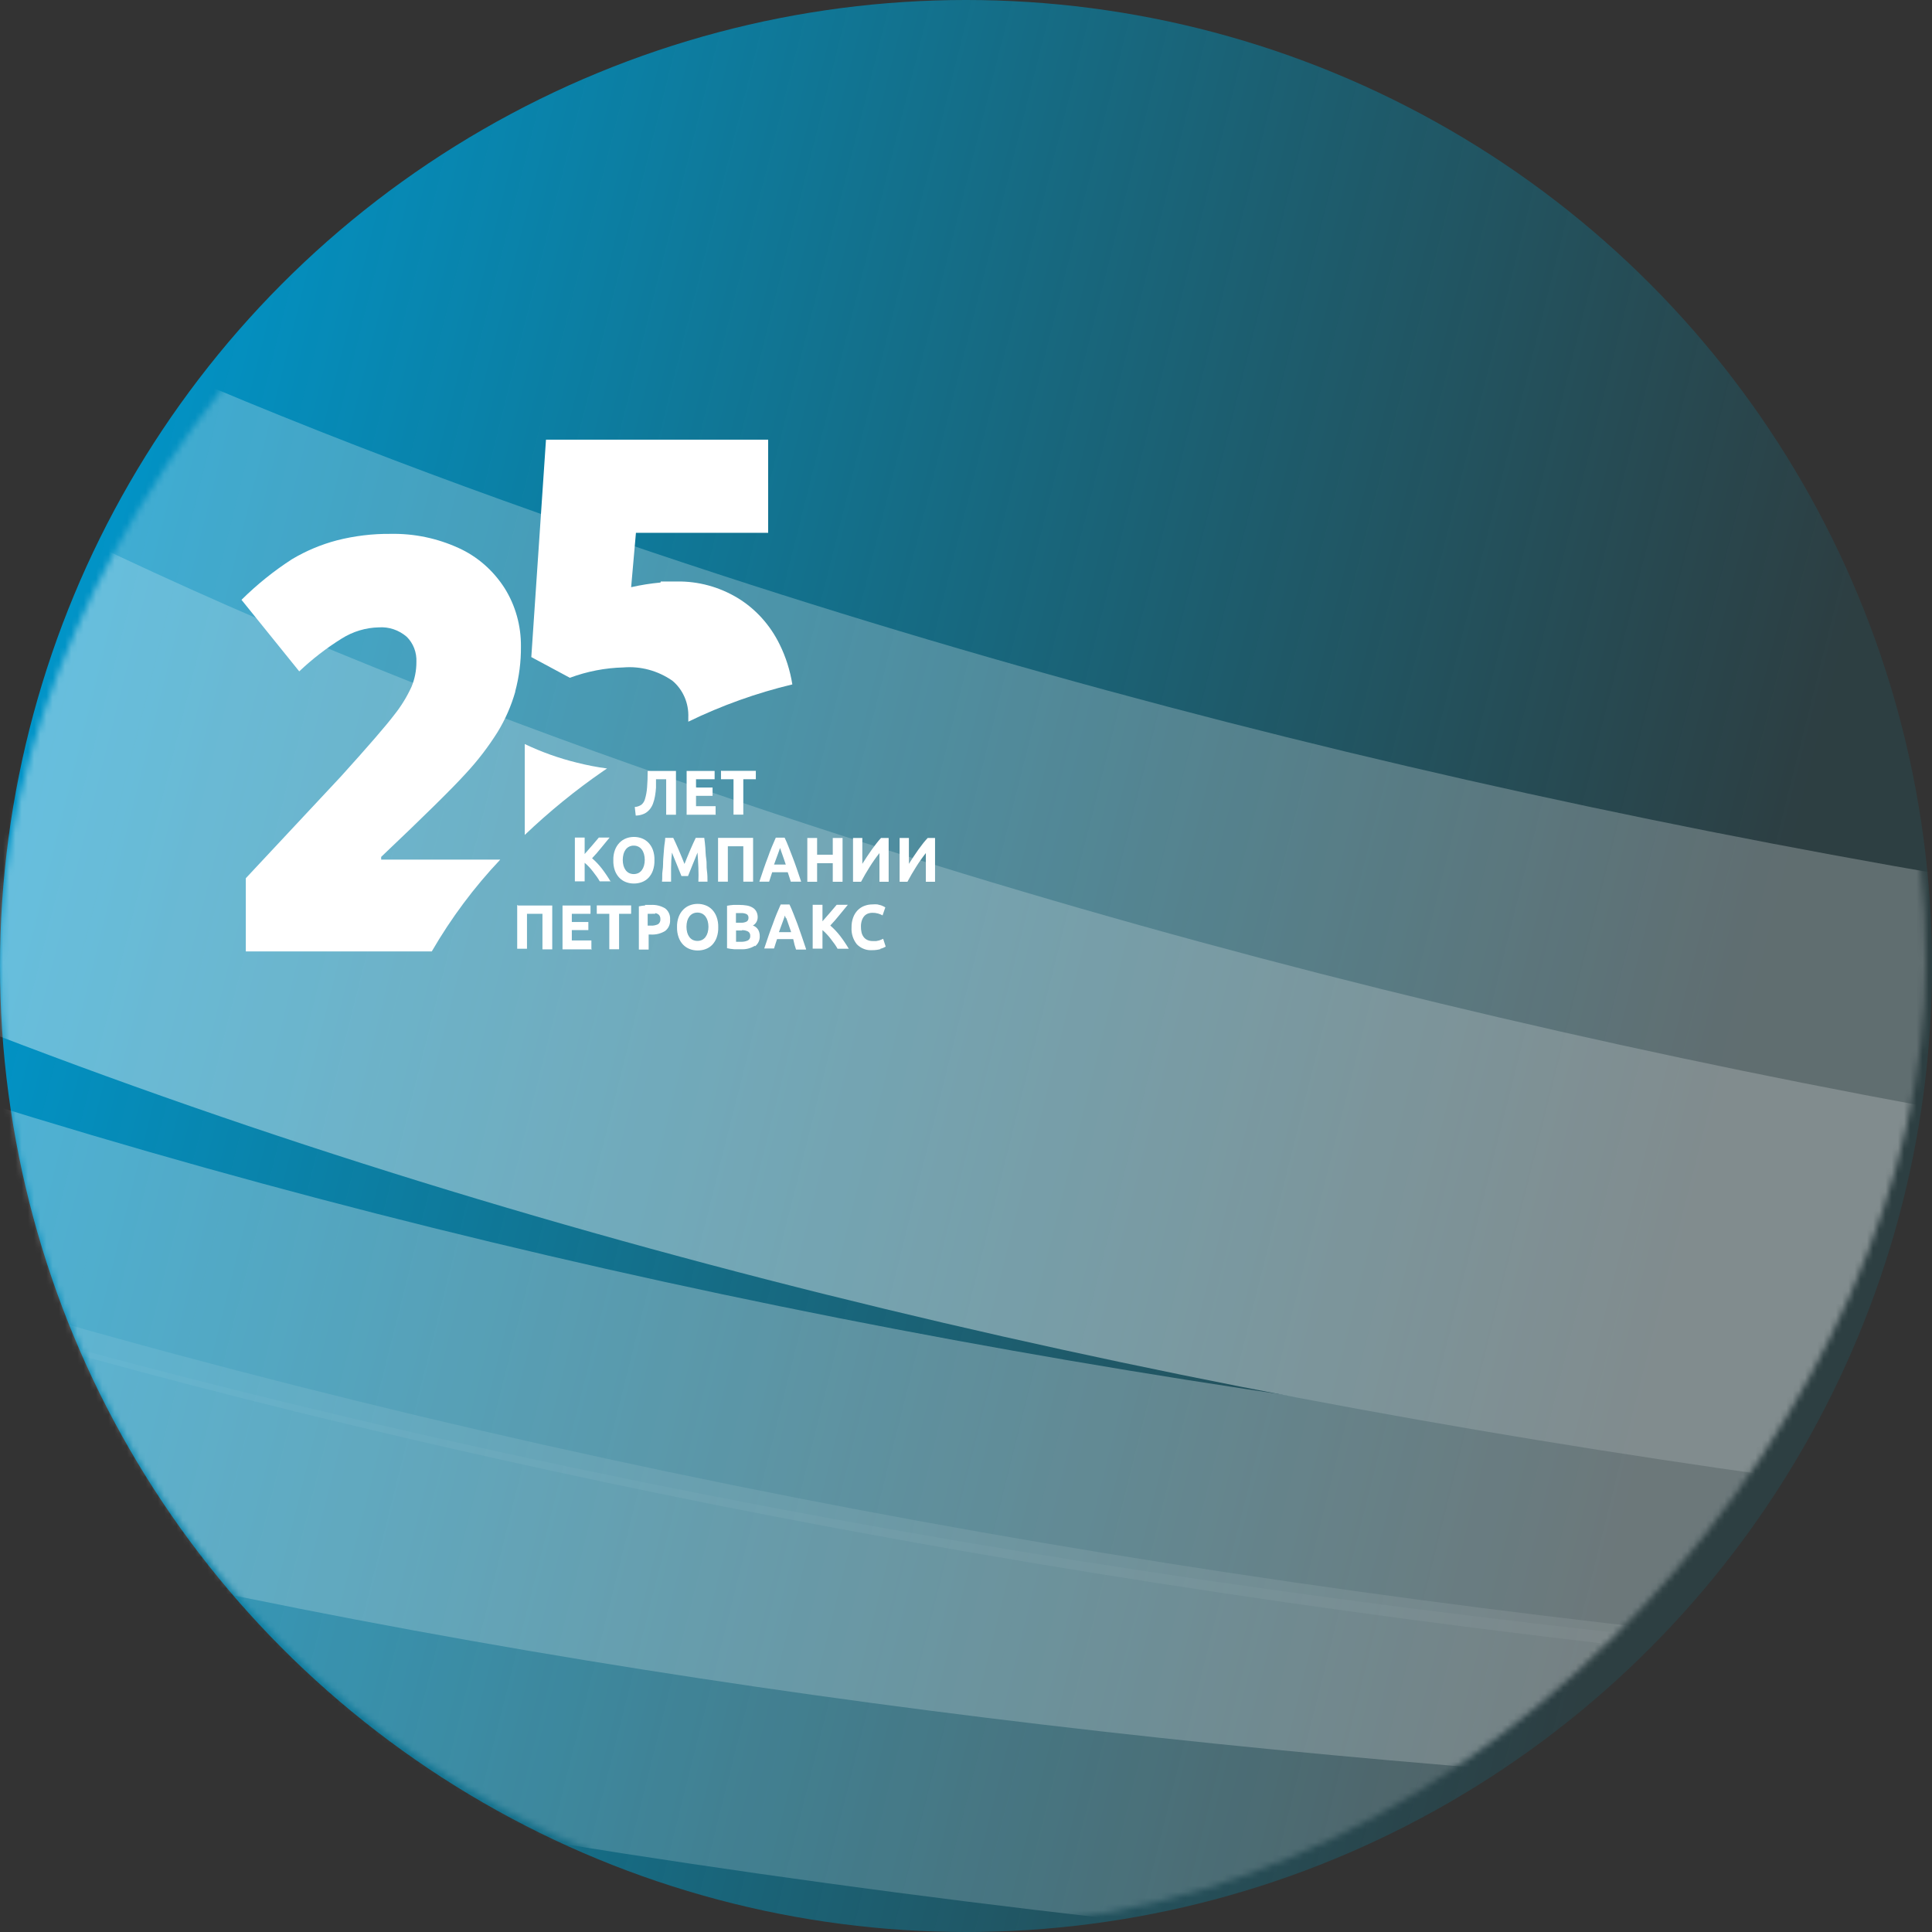 <svg width="312" height="312" viewBox="0 0 312 312" fill="none" xmlns="http://www.w3.org/2000/svg">
<rect x="0" y="0" width="312" height="312" fill="#333333" stroke="none"/>
<circle cx="156" cy="156" r="156" fill="url(#paint0_linear_5001_21635)"/>
<mask id="mask0_5001_21635" style="mask-type:alpha" maskUnits="userSpaceOnUse" x="0" y="0" width="311" height="311">
<rect width="311" height="311" rx="155.5" transform="matrix(-1 0 0 1 311 0)" fill="#25A9C9"/>
</mask>
<g mask="url(#mask0_5001_21635)">
<g style="mix-blend-mode:soft-light" opacity="0.4">
<path opacity="0.61" d="M2132.49 -394.654C2137.78 -419.206 2139.23 -444.339 2136.22 -469.237C2117.92 -607.585 1970.88 -687.781 1853.58 -732.025C1650.15 -808.679 1424.24 -827.634 1208.4 -824.78C960.768 -821.496 711.83 -787.307 473.052 -720.166C280.271 -666.016 85.195 -592.399 -79.597 -476.249C-177.969 -406.866 -295.058 -305.846 -302.041 -175.726C-309.179 -38.919 -185.978 51.374 -74.297 102.546C113.196 188.836 329.527 213.431 533.766 218.257C785.822 224.16 1039.86 195 1284.56 134.503C1486.39 84.643 1687.36 13.618 1864.35 -96.54C1972.96 -164.274 2103.14 -262.044 2132.49 -394.654ZM1882.57 -154.614C1821.93 -106.976 1760.49 -72.4 1688.21 -37.646C1686.59 -36.824 1685.38 -36.208 1684.58 -35.797L1680.94 -33.947C1675.79 -31.581 1670.64 -29.214 1665.49 -26.847C1654.89 -22.213 1644.59 -17.48 1633.69 -12.945C1611.77 -3.571 1589.75 5.095 1567.73 13.761C1555 18.714 1524.99 29.16 1505.59 35.984C1481.34 44.26 1456.98 51.829 1432.62 59.397C1213.89 124.977 983.292 159.745 754.929 166.943C543.275 173.515 324.084 159.78 121.342 94.466C1.545 55.812 -150.454 -10.166 -193.916 -140.534C-229.516 -247.457 -161.873 -350.759 -87.194 -418.757C33.38 -528.413 177.784 -591.235 329.563 -642.561C541.567 -714.374 764.941 -753.851 988.182 -769.117C1207.68 -784.254 1435.13 -776.251 1648.75 -720.537C1728.51 -699.629 1807.41 -671.928 1878.61 -629.889C1932.11 -598.664 1982.23 -558.096 2012.91 -503.308C2025.83 -479.898 2034.42 -454.533 2037.85 -427.814C2051.11 -314.35 1963.66 -218.505 1882.57 -154.614Z" fill="white"/>
<path opacity="0.75" d="M1908.95 -292.567C1914.15 -315.802 1915.3 -340.021 1912.6 -363.807C1895.05 -496.183 1754.83 -572.477 1642.7 -615.035C1448.31 -688.411 1232.54 -706.425 1026.53 -703.742C790.032 -700.539 552.024 -667.845 324.061 -603.922C139.772 -552.06 -46.414 -481.951 -204.153 -370.916C-298.19 -304.502 -410.045 -208.179 -416.561 -83.634C-423.337 46.889 -305.633 133.372 -199.236 182.151C-20.18 264.347 186.625 288.2 381.542 292.687C622.252 298.266 865.055 270.503 1098.73 212.819C1291.36 165.355 1483.33 97.13 1652.66 -8.112C1756.74 -72.268 1880.87 -165.943 1908.95 -292.567ZM1670.2 -63.041C1612.28 -17.549 1553.36 15.489 1484.61 48.699C1483 49.521 1481.89 49.833 1481.08 50.243C1480.27 50.654 1479.06 51.271 1477.54 51.788C1472.8 53.949 1467.65 56.316 1462.9 58.477C1453.01 63.005 1442.81 67.433 1432.61 71.862C1411.81 80.924 1390.9 89.279 1369.38 97.435C1357.06 102.182 1328.56 112.11 1309.97 118.523C1286.83 126.488 1263.59 133.745 1240.44 140.697C1031.31 203.676 810.932 237.054 592.797 243.875C390.662 250.177 180.997 237.184 -12.607 174.845C-126.922 137.975 -272.418 74.787 -313.812 -49.518C-347.654 -151.49 -283.121 -250.414 -211.763 -315.451C-96.827 -420.204 41.217 -480.043 186.224 -529.193C388.829 -598.001 602.188 -635.685 815.407 -650.17C1024.88 -664.527 1242.41 -657.061 1446.38 -603.811C1522.39 -583.788 1598.04 -557.482 1666.18 -517.447C1717.04 -487.419 1765.43 -448.763 1794.56 -396.497C1807.18 -374.199 1815.05 -349.741 1818.57 -324.339C1831.39 -215.735 1747.66 -124.069 1670.2 -63.041Z" fill="white"/>
<path d="M2147.77 -354.638C2153.06 -379.19 2154.51 -404.323 2151.49 -429.222C2132.89 -567.669 1986.16 -647.766 1868.86 -692.009C1665.43 -768.663 1439.51 -787.618 1223.68 -784.764C976.045 -781.481 727.108 -747.292 488.33 -680.151C295.548 -626 100.473 -552.383 -64.32 -436.233C-162.691 -366.851 -279.781 -265.83 -286.764 -135.711C-293.901 1.096 -170.701 91.39 -59.019 142.561C128.473 228.851 344.804 253.446 549.043 258.272C801.1 264.176 1055.14 235.015 1299.84 174.518C1501.66 124.659 1702.63 53.634 1879.62 -56.525C1988.14 -123.954 2118.32 -221.724 2147.77 -354.638ZM1897.75 -114.294C1837.11 -66.656 1775.67 -32.08 1703.39 2.674C1701.77 3.496 1700.56 4.113 1699.75 4.524L1696.12 6.373C1690.97 8.74 1685.82 11.106 1680.67 13.473C1670.07 18.107 1659.77 22.84 1648.86 27.375C1626.95 36.749 1604.93 45.415 1582.91 54.082C1570.18 59.035 1540.17 69.48 1520.77 76.304C1496.52 84.581 1472.16 92.149 1447.8 99.717C1228.87 165.907 998.371 200.37 770.009 207.568C558.354 214.14 339.163 200.405 136.422 135.091C16.624 96.437 -135.375 30.459 -178.837 -99.91C-214.436 -206.832 -146.793 -310.134 -72.115 -378.132C48.459 -487.788 192.863 -550.61 344.642 -601.936C556.646 -673.749 780.02 -713.226 1003.26 -728.492C1222.76 -743.629 1450.21 -735.626 1663.83 -679.912C1743.59 -659.005 1822.49 -631.304 1893.69 -589.264C1947.19 -558.04 1997.31 -517.471 2027.98 -462.683C2040.91 -439.273 2049.5 -413.908 2052.93 -387.189C2066.29 -274.03 1978.84 -178.185 1897.75 -114.294Z" fill="white"/>
<path opacity="0.44" d="M2053.65 -312.843C2059.35 -338.614 2060.88 -365.065 2057.66 -391.38C2038.3 -536.811 1883.64 -620.498 1760.65 -666.93C1547.78 -746.657 1312.03 -766.454 1086.68 -763.329C827.5 -759.761 566.925 -723.97 317.332 -653.612C118.182 -597.491 -82.751 -521.401 -253.089 -401.666C-355.894 -329.01 -477.814 -223.498 -484.959 -87.705C-492.259 54.776 -363.258 148.979 -247.305 202.552C-157.979 243.753 -62.179 269.206 34.179 287.767C151.433 310.434 271.236 321.129 390.677 323.621C653.166 329.551 918.033 299.2 1172.95 236.3C1382.15 184.463 1590.7 110.852 1774.75 -3.409C1843.53 -46.04 1909.53 -95.641 1964.11 -155.696C2004.51 -200.151 2040.09 -253.587 2053.65 -312.843ZM1801.57 -65.09C1770.84 -41.065 1743.12 -22.127 1707.42 -0.397C1698.24 5.037 1690.67 9.65 1686.54 12.009C1677.05 17.344 1667.57 22.679 1658.18 27.71C1637.7 38.898 1616.81 49.278 1595.61 59.559C1593.18 60.792 1592.38 61.203 1591.97 61.408C1591.57 61.614 1590.76 62.025 1588.44 62.953C1583.69 65.114 1578.54 67.481 1573.8 69.642C1561.98 74.892 1550.48 80.242 1538.46 85.088C1515.83 94.569 1493.21 104.05 1470.18 112.723C1464.02 115.097 1452.9 119.228 1441.89 123.055C1428.86 127.909 1415.62 132.359 1402.68 136.908C1377.72 145.292 1352.46 153.576 1327.09 161.151C1097.75 230.352 856.423 267.02 617.025 275.005C394.031 282.266 162.883 268.008 -50.823 199.126C-176.407 158.589 -335.723 89.218 -380.95 -47.115C-418.412 -159.697 -346.25 -268.603 -267.343 -340.278C-240.975 -364.372 -210.449 -387.788 -184.845 -405.394C-148.05 -430.475 -117.892 -448.62 -82.067 -467.615C-0.934 -510.942 82.388 -545.471 171.313 -575.482C394.735 -651.326 629.541 -692.81 864.83 -708.87C1094.96 -724.59 1333.05 -716.156 1557.12 -657.376C1640.64 -635.584 1723.4 -606.289 1797.75 -562.551C1853.39 -529.619 1906.26 -487.145 1938.07 -429.63C1951.41 -405.413 1960.3 -378.936 1963.74 -351.204C1977.74 -232.782 1886.48 -132.452 1801.57 -65.09Z" fill="white"/>
<path opacity="0.8" d="M1982.94 -357.417C1987.74 -380.446 1988.9 -403.653 1986.3 -426.731C1968.84 -561.438 1829.01 -639.963 1714.84 -684.532C1624.55 -719.648 1529.58 -741.461 1433.96 -756.076C1319.38 -773.494 1203.15 -780.669 1087.07 -780.045C843.471 -778.817 598.677 -745.974 363.731 -681.292C183.578 -631.789 2.038 -563.537 -151.975 -455.669C-245.714 -390.169 -352.399 -293.173 -358.114 -170.052C-364.183 -39.635 -246.67 48.47 -140.769 98.772C-58.242 138.096 30.666 162.991 119.828 180.894C229.58 202.804 341.28 213.557 453.029 216.914C699.221 224.278 947.804 197.385 1187.26 139.559C1377.26 93.937 1567.63 28.559 1734.23 -75.549C1795.45 -113.568 1853.99 -157.848 1902.13 -211.576C1939.71 -253.58 1971.08 -302.326 1982.94 -357.417ZM1815.14 -136.804C1750.57 -86.403 1678.94 -45.373 1605.04 -9.796C1516.41 32.773 1423.97 67.368 1330.07 96.097C1104.88 164.964 869.034 202.403 633.596 211.677C416.892 220.312 192.841 207.016 -15.566 142.554C-91.399 118.883 -166.877 87.916 -231.832 41.172C-281.004 5.966 -325.496 -40.518 -344.446 -99.239C-381.002 -212.537 -306.191 -319.233 -225.669 -391.73C-167.996 -443.702 -101.95 -486.213 -33.835 -522.66C49.416 -567.318 137.08 -603.803 226.508 -634.324C443.76 -708.808 672.787 -751.162 901.588 -767.986C1127.56 -784.386 1360.88 -777.842 1581.48 -721.874C1663.27 -700.981 1744.81 -673.096 1817.83 -630.462C1872.76 -598.437 1925.52 -556.672 1957.02 -500.269C1969.94 -476.859 1978.63 -451.799 1981.76 -425.179C1996.57 -306.155 1902.28 -204.79 1815.14 -136.804Z" fill="white"/>
<path opacity="0.57" d="M1977.6 -295.487C1982.4 -318.517 1983.56 -341.723 1980.96 -364.801C1963.5 -499.508 1823.37 -578.132 1709.5 -622.603C1619.21 -657.719 1524.24 -679.531 1428.62 -694.147C1314.04 -711.565 1197.81 -718.74 1081.73 -718.116C838.131 -716.887 593.338 -684.044 358.391 -619.362C178.238 -569.86 -3.302 -501.607 -157.315 -393.739C-251.054 -328.239 -357.739 -231.244 -363.454 -108.122C-369.523 22.295 -252.01 110.4 -146.108 160.701C-63.582 200.026 25.326 224.921 114.488 242.824C224.241 264.733 335.94 275.486 447.689 278.844C693.881 286.207 942.465 259.314 1181.92 201.488C1371.92 155.867 1562.29 90.489 1728.89 -13.619C1790.11 -51.638 1848.65 -95.918 1896.79 -149.646C1933.97 -191.445 1965.74 -240.396 1977.6 -295.487ZM1809.8 -74.875C1745.23 -24.474 1673.6 16.557 1599.7 52.133C1511.07 94.703 1418.63 129.297 1324.73 158.026C1099.54 226.894 863.695 264.332 628.256 273.607C411.552 282.241 187.501 268.946 -20.906 204.483C-96.739 180.813 -172.217 149.846 -237.171 103.102C-286.344 67.896 -330.835 21.412 -349.786 -37.309C-386.342 -150.607 -311.531 -257.303 -231.009 -329.8C-173.336 -381.773 -107.29 -424.283 -39.175 -460.73C44.076 -505.389 131.74 -541.873 221.168 -572.394C438.42 -646.878 667.447 -689.232 896.248 -706.057C1122.22 -722.456 1355.54 -715.912 1576.14 -659.945C1657.93 -639.051 1739.47 -611.167 1812.49 -568.533C1867.42 -536.507 1920.18 -494.742 1951.68 -438.339C1964.6 -414.93 1973.29 -389.869 1976.42 -363.249C1991.23 -244.225 1896.63 -142.96 1809.8 -74.875Z" fill="white"/>
</g>
</g>
<g clip-path="url(#clip0_5001_21635)">
<path d="M83.209 111.629C83.84 109.28 84.148 106.848 84.126 104.406C84.159 101.054 83.24 97.769 81.486 94.976C79.646 92.101 77.061 89.849 74.041 88.489C70.6 86.921 66.882 86.146 63.136 86.215C60.187 86.181 57.245 86.535 54.379 87.269C51.86 87.933 49.436 88.951 47.172 90.295C44.243 92.185 41.505 94.386 39 96.866L48.325 108.419C50.441 106.417 52.739 104.642 55.185 103.119C57.005 101.976 59.075 101.354 61.191 101.313C62.808 101.206 64.403 101.743 65.664 102.818C66.196 103.336 66.614 103.971 66.887 104.679C67.16 105.388 67.282 106.151 67.245 106.914C67.249 108.29 66.98 109.652 66.455 110.91C65.702 112.551 64.756 114.084 63.641 115.475C62.292 117.247 59.426 120.558 55.043 125.406L39.696 141.825V153.646H69.727C72.851 148.26 76.565 143.283 80.791 138.816H61.555V138.381C68.52 131.771 73.072 127.285 75.211 124.922C77.121 122.871 78.841 120.631 80.348 118.234C81.587 116.213 82.55 114.018 83.209 111.713" fill="white"/>
<path d="M93.183 123.166C90.282 122.458 87.455 121.45 84.742 120.156V134.836C88.699 131.062 92.927 127.619 97.387 124.537L98.035 124.102C96.381 123.882 94.74 123.564 93.119 123.149L93.183 123.166ZM106.665 94.073C105.071 94.219 103.487 94.471 101.923 94.826L102.698 86.048H124.051V71H88.172L85.801 106.112L92.029 109.456C94.81 108.422 97.728 107.858 100.674 107.784C103.46 107.554 106.239 108.306 108.577 109.924C109.424 110.627 110.1 111.534 110.548 112.569C110.997 113.605 111.204 114.738 111.154 115.876C111.154 116.11 111.154 116.327 111.154 116.545C116.542 113.928 122.173 111.911 127.955 110.526C127.598 108.28 126.911 106.108 125.916 104.088C124.383 100.941 122.023 98.328 119.12 96.564C116.141 94.772 112.763 93.854 109.336 93.906C108.535 93.906 107.661 93.906 106.712 93.906" fill="white"/>
<path d="M116.433 124.453V125.841H118.456V131.559H120.036V125.841H122.06V124.487H116.528L116.433 124.453ZM115.563 131.526V130.188H112.402V128.516H115.073V127.178H112.402V125.841H115.405V124.503H110.885V131.576H115.627L115.563 131.526ZM107.581 125.841V131.576H109.162V124.503H104.594C104.594 125.473 104.563 126.354 104.499 127.145C104.454 127.798 104.337 128.443 104.152 129.068C104.053 129.418 103.854 129.728 103.583 129.954C103.26 130.173 102.89 130.3 102.508 130.322L102.666 131.71C103.121 131.705 103.572 131.608 103.994 131.425C104.336 131.267 104.643 131.033 104.894 130.74C105.139 130.45 105.332 130.116 105.463 129.753C105.605 129.364 105.711 128.961 105.78 128.549C105.856 128.107 105.909 127.661 105.938 127.212C105.938 126.76 105.938 126.292 105.938 125.841H107.518H107.581Z" fill="white"/>
<path d="M146.544 142.396C146.976 141.582 147.439 140.785 147.935 140.005C148.421 139.227 148.948 138.479 149.515 137.765V142.396H151.001V135.324H149.816C149.605 135.547 149.368 135.82 149.104 136.143L148.314 137.196L147.524 138.35L146.781 139.504V135.324H145.28V142.396H146.544ZM139.052 142.396C139.484 141.582 139.948 140.785 140.443 140.005C140.928 139.227 141.457 138.479 142.024 137.765V142.396H143.51V135.324H142.277C142.071 135.541 141.834 135.825 141.581 136.143L140.791 137.196L140.001 138.35L139.257 139.504V135.324H137.756V142.396H139.021H139.052ZM134.548 138.032H131.955V135.324H130.375V142.396H131.955V139.403H134.484V142.396H136.065V135.324H134.484V138.032H134.548ZM126.107 137.347L126.328 137.965L126.597 138.734L126.897 139.621H125.001L125.317 138.751L125.601 137.982L125.823 137.363L125.965 136.945L126.123 137.363L126.107 137.347ZM129.379 142.379C129.126 141.621 128.889 140.919 128.667 140.273C128.446 139.626 128.225 139.019 128.004 138.45C127.783 137.882 127.567 137.324 127.356 136.778C127.145 136.232 126.929 135.73 126.708 135.273H125.285C125.064 135.764 124.848 136.265 124.637 136.778C124.426 137.291 124.216 137.848 124.005 138.45C123.784 139.019 123.562 139.626 123.341 140.273C123.12 140.919 122.883 141.621 122.63 142.379H124.21L124.448 141.627L124.7 140.858H127.213L127.466 141.627L127.703 142.379H129.284H129.379ZM115.96 135.307V142.379H117.54V136.661H120.038V142.379H121.618V135.307H116.118H115.96ZM107.425 135.307C107.425 135.775 107.298 136.31 107.251 136.879C107.203 137.447 107.156 138.066 107.109 138.701C107.061 139.336 107.109 139.955 106.998 140.59C106.887 141.226 106.998 141.811 106.903 142.379H108.373C108.373 141.688 108.373 140.941 108.373 140.139C108.373 139.336 108.42 138.517 108.515 137.681L108.895 138.634L109.321 139.671L109.717 140.657L110.048 141.476H111.107L111.439 140.657L111.834 139.671L112.261 138.634L112.641 137.681C112.704 138.506 112.751 139.325 112.783 140.139C112.814 140.953 112.814 141.699 112.783 142.379H114.253C114.253 141.828 114.253 141.226 114.158 140.59C114.063 139.955 114.158 139.32 114.047 138.701C113.937 138.082 113.952 137.464 113.905 136.879C113.858 136.293 113.794 135.775 113.731 135.307H112.356L111.961 136.143L111.487 137.213L110.997 138.383L110.538 139.52L110.08 138.383L109.59 137.213L109.116 136.143L108.721 135.307H107.282H107.425ZM105.433 137.246C105.274 136.814 105.032 136.421 104.722 136.093C104.42 135.781 104.059 135.542 103.663 135.39C103.247 135.232 102.809 135.153 102.367 135.156C101.936 135.155 101.507 135.234 101.102 135.39C100.707 135.544 100.346 135.783 100.043 136.093C99.728 136.419 99.48 136.812 99.316 137.246C99.119 137.778 99.027 138.347 99.048 138.918C99.026 139.488 99.112 140.056 99.3 140.59C99.459 141.023 99.701 141.416 100.012 141.744C100.314 142.055 100.675 142.294 101.071 142.446C101.486 142.605 101.925 142.684 102.367 142.68C102.814 142.684 103.258 142.605 103.679 142.446C104.076 142.297 104.437 142.057 104.738 141.744C105.042 141.414 105.279 141.021 105.433 140.59C105.62 140.056 105.706 139.488 105.686 138.918C105.708 138.349 105.622 137.78 105.433 137.246ZM100.691 137.915C100.764 137.655 100.882 137.411 101.039 137.196C101.188 136.998 101.377 136.838 101.592 136.728C101.829 136.61 102.089 136.553 102.351 136.561C102.607 136.559 102.861 136.616 103.094 136.728C103.309 136.838 103.499 136.998 103.647 137.196C103.805 137.41 103.923 137.654 103.995 137.915C104.08 138.225 104.123 138.546 104.121 138.868C104.123 139.185 104.08 139.501 103.995 139.805C103.923 140.065 103.805 140.309 103.647 140.523C103.499 140.722 103.309 140.882 103.094 140.992C102.857 141.1 102.601 141.156 102.343 141.156C102.085 141.156 101.829 141.1 101.592 140.992C101.377 140.882 101.188 140.722 101.039 140.523C100.882 140.309 100.764 140.065 100.691 139.805C100.529 139.192 100.529 138.544 100.691 137.932V137.915ZM98.637 142.413C98.2 141.669 97.719 140.954 97.198 140.273C96.724 139.662 96.195 139.102 95.618 138.601C96.124 138.066 96.608 137.508 97.072 136.929C97.535 136.349 97.994 135.792 98.447 135.257H96.708L95.602 136.561L94.416 137.915V135.257H92.836V142.329H94.416V139.336C94.662 139.537 94.894 139.755 95.112 139.988C95.344 140.234 95.565 140.496 95.776 140.774C95.981 141.042 96.187 141.309 96.376 141.577C96.566 141.844 96.724 142.095 96.851 142.329H98.637V142.413Z" fill="white"/>
<path d="M142.131 153.242C142.446 153.163 142.749 153.039 143.032 152.874L142.621 151.603L142.336 151.737L141.973 151.871L141.514 151.971H140.93C140.626 151.978 140.324 151.915 140.045 151.787C139.816 151.677 139.616 151.511 139.461 151.303C139.302 151.085 139.188 150.834 139.128 150.567C139.06 150.266 139.028 149.957 139.034 149.647C139.027 149.294 139.08 148.943 139.192 148.611C139.28 148.348 139.42 148.109 139.603 147.908C139.768 147.736 139.968 147.605 140.187 147.524C140.406 147.444 140.636 147.405 140.867 147.407C141.181 147.4 141.495 147.44 141.799 147.524C142.052 147.596 142.295 147.697 142.527 147.825L142.969 146.537L142.716 146.387L142.29 146.203L141.689 146.052C141.431 146.029 141.172 146.029 140.914 146.052C140.451 146.05 139.991 146.135 139.555 146.303C139.152 146.458 138.786 146.704 138.48 147.022C138.168 147.355 137.926 147.754 137.769 148.193C137.59 148.694 137.505 149.228 137.516 149.764C137.455 150.755 137.762 151.733 138.37 152.49C138.697 152.824 139.087 153.081 139.514 153.246C139.942 153.41 140.397 153.477 140.851 153.443C141.304 153.449 141.755 153.392 142.194 153.275L142.131 153.242ZM137.105 153.275C136.668 152.531 136.188 151.816 135.667 151.135C135.192 150.525 134.663 149.965 134.086 149.463C134.592 148.928 135.077 148.371 135.541 147.791C136.004 147.212 136.462 146.654 136.915 146.119H135.114L134.007 147.423L132.822 148.778V146.119H131.241V153.192H132.822V150.199C133.067 150.405 133.3 150.629 133.518 150.868C133.754 151.119 133.975 151.369 134.181 151.654C134.386 151.938 134.592 152.189 134.781 152.456C134.971 152.724 135.13 152.975 135.256 153.209H137.042L137.105 153.275ZM126.974 148.26L127.195 148.878L127.463 149.647L127.764 150.533H125.788L126.104 149.664L126.389 148.895L126.61 148.276L126.752 147.858L126.91 148.276L126.974 148.26ZM130.182 153.292C129.929 152.534 129.692 151.832 129.471 151.185C129.249 150.539 129.023 149.892 128.791 149.246C128.57 148.678 128.354 148.12 128.143 147.574C127.932 147.028 127.716 146.526 127.495 146.069H126.073C125.851 146.56 125.635 147.061 125.425 147.574C125.214 148.087 125.003 148.644 124.792 149.246C124.571 149.814 124.35 150.422 124.128 151.068C123.907 151.715 123.67 152.417 123.417 153.175H124.998L125.235 152.423L125.488 151.654H128.096L128.317 152.59L128.554 153.342H130.135L130.182 153.292ZM118.865 147.457H119.26H119.671C119.98 147.438 120.288 147.495 120.572 147.624C120.672 147.682 120.754 147.771 120.808 147.877C120.861 147.984 120.884 148.106 120.873 148.226C120.88 148.346 120.856 148.466 120.803 148.572C120.75 148.678 120.67 148.767 120.572 148.828C120.26 148.976 119.918 149.039 119.577 149.012H118.849V147.474L118.865 147.457ZM119.814 150.216C120.157 150.198 120.5 150.273 120.809 150.433C120.925 150.503 121.019 150.606 121.08 150.73C121.142 150.855 121.168 150.995 121.157 151.135C121.171 151.29 121.138 151.446 121.065 151.581C120.991 151.715 120.88 151.823 120.746 151.888C120.4 152.037 120.028 152.105 119.655 152.088H119.229H118.865V150.266H119.814V150.216ZM121.916 152.824C122.169 152.639 122.374 152.388 122.509 152.095C122.645 151.802 122.707 151.478 122.69 151.152C122.693 150.807 122.612 150.467 122.453 150.166C122.252 149.829 121.943 149.581 121.584 149.463C121.817 149.337 122.012 149.146 122.149 148.91C122.285 148.674 122.358 148.402 122.358 148.126C122.365 147.798 122.289 147.475 122.137 147.189C121.993 146.93 121.786 146.716 121.536 146.571C121.252 146.403 120.941 146.29 120.62 146.236C120.233 146.169 119.842 146.135 119.45 146.136H118.423C118.083 146.161 117.746 146.206 117.411 146.27V153.125C117.786 153.211 118.166 153.267 118.549 153.292H119.64C120.435 153.346 121.227 153.148 121.916 152.724V152.824ZM115.72 148.059C115.561 147.626 115.319 147.233 115.009 146.905C114.708 146.593 114.346 146.354 113.95 146.203C113.534 146.044 113.095 145.965 112.653 145.969C112.222 145.967 111.794 146.046 111.389 146.203C110.993 146.355 110.632 146.594 110.33 146.905C110.014 147.232 109.766 147.625 109.603 148.059C109.405 148.591 109.314 149.16 109.334 149.731C109.318 150.302 109.409 150.87 109.603 151.403C109.759 151.837 110.002 152.23 110.314 152.557C110.617 152.867 110.977 153.106 111.373 153.259C111.789 153.417 112.228 153.497 112.669 153.493C113.116 153.496 113.56 153.417 113.981 153.259C114.379 153.11 114.74 152.87 115.04 152.557C115.345 152.227 115.581 151.834 115.736 151.403C115.923 150.868 116.009 150.3 115.989 149.731C116.005 149.16 115.914 148.592 115.72 148.059ZM110.978 148.728C111.05 148.467 111.168 148.223 111.326 148.009C111.474 147.81 111.663 147.65 111.879 147.541C112.116 147.424 112.376 147.367 112.638 147.373C112.894 147.371 113.147 147.428 113.381 147.541C113.596 147.65 113.785 147.81 113.934 148.009C114.091 148.223 114.209 148.467 114.282 148.728C114.365 149.032 114.408 149.347 114.408 149.664C114.41 149.981 114.367 150.296 114.282 150.6C114.209 150.861 114.091 151.104 113.934 151.319C113.785 151.518 113.596 151.678 113.381 151.787C113.143 151.896 112.888 151.951 112.63 151.951C112.372 151.951 112.116 151.896 111.879 151.787C111.663 151.678 111.474 151.518 111.326 151.319C111.168 151.105 111.05 150.861 110.978 150.6C110.818 149.988 110.818 149.34 110.978 148.728ZM105.81 147.457C105.971 147.482 106.126 147.539 106.268 147.624C106.388 147.701 106.487 147.811 106.552 147.942C106.622 148.093 106.654 148.259 106.647 148.427C106.664 148.591 106.635 148.758 106.565 148.906C106.495 149.054 106.386 149.178 106.252 149.263C105.879 149.434 105.473 149.508 105.067 149.48H104.593V147.574H105.193C105.393 147.557 105.594 147.557 105.794 147.574L105.81 147.457ZM104.213 146.22C103.863 146.247 103.514 146.297 103.17 146.37V153.342H104.751V150.918H105.083C105.893 150.971 106.7 150.773 107.406 150.35C107.68 150.144 107.899 149.866 108.04 149.543C108.182 149.221 108.241 148.865 108.212 148.51C108.24 148.158 108.18 147.805 108.038 147.486C107.897 147.166 107.679 146.891 107.406 146.688C106.708 146.276 105.912 146.085 105.114 146.136H104.15L104.213 146.22ZM96.374 146.136V147.574H98.397V153.292H99.977V147.574H101.921V146.22H96.374V146.136ZM95.504 153.209V151.871H92.343V150.199H95.014V148.895H92.343V147.574H95.362V146.236H90.841V153.309H95.583L95.504 153.209ZM83.523 146.136V153.209H85.104V147.574H87.601V153.309H89.182V146.236H83.681L83.523 146.136Z" fill="white"/>
</g>
<defs>
<linearGradient id="paint0_linear_5001_21635" x1="-7.94346e-07" y1="115.5" x2="277" y2="185" gradientUnits="userSpaceOnUse">
<stop stop-color="#0096CB"/>
<stop offset="1" stop-color="#0093B3" stop-opacity="0.12"/>
</linearGradient>
<clipPath id="clip0_5001_21635">
<rect width="112" height="83" fill="white" transform="translate(39 71)"/>
</clipPath>
</defs>
</svg>
